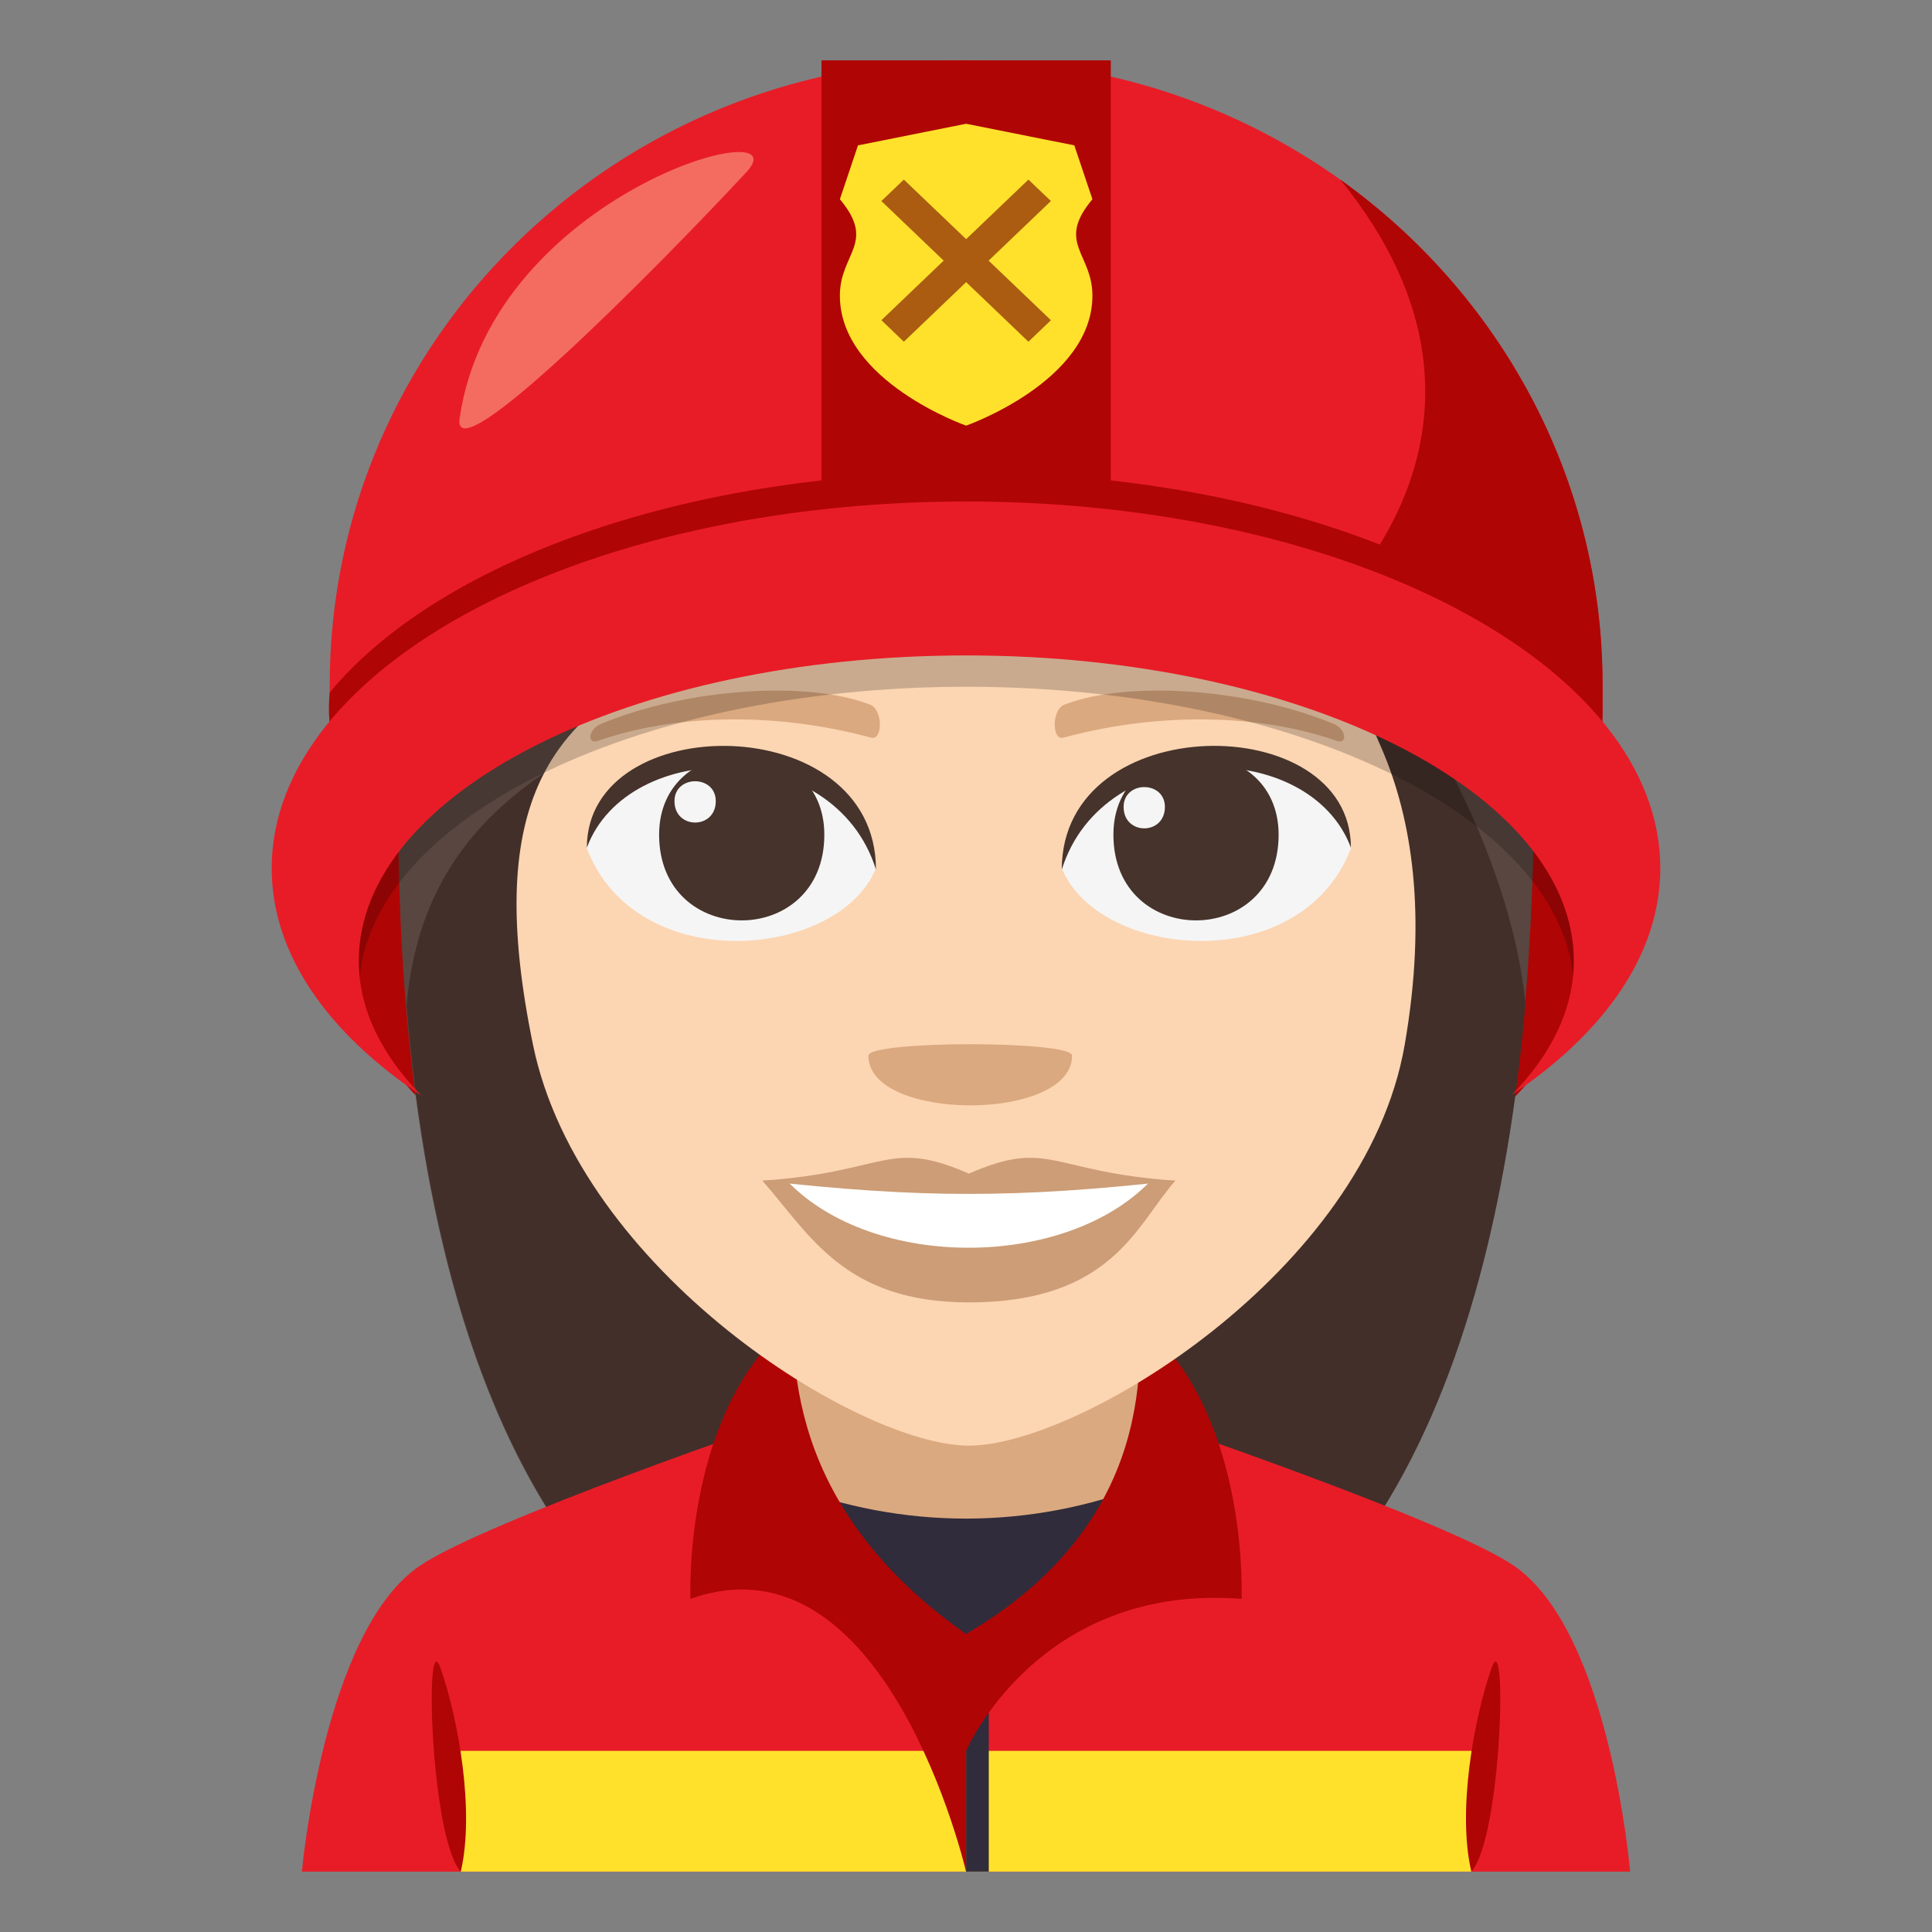 <?xml version="1.0" encoding="utf-8"?>
<!-- Generator: Adobe Illustrator 15.0.0, SVG Export Plug-In . SVG Version: 6.00 Build 0)  -->
<!DOCTYPE svg PUBLIC "-//W3C//DTD SVG 1.1//EN" "http://www.w3.org/Graphics/SVG/1.1/DTD/svg11.dtd">
<svg version="1.1" id="Layer_1" xmlns="http://www.w3.org/2000/svg" xmlns:xlink="http://www.w3.org/1999/xlink" x="0px" y="0px"
	 width="64px" height="64px" viewBox="0 0 64 64" enable-background="new 0 0 64 64" xml:space="preserve">
<rect x="0" y="0" width="64" height="64" fill="#808080" stroke="none"/>
<ellipse fill="#B00505" cx="32" cy="31.875" rx="20.25" ry="10.125"/>
<path fill="#594640" d="M41.247,14.154c-4.708-5.776-28.052-3.461-28.052,13.573c0.098,9.151,1.659,29.938,18.757,29.938
	c17.095,0,18.657-20.699,18.854-29.938C50.807,22.053,47.387,15.345,41.247,14.154z"/>
<path fill="#422F2A" d="M13.468,33.317c0.841,10.099,4.344,24.349,18.5,24.349c14.202,0,17.683-14.283,18.566-24.414
	c-0.464-4.665-3.335-10.691-9.562-17.795C28.211,23.406,14.425,22.168,13.468,33.317z"/>
<path fill="#E81C27" d="M13.904,51.871C16.102,50.377,26,47,26,47l6,2l6-2c0,0,9.965,3.369,12.15,4.867C53.33,54.041,54,62,54,62H10
	C10,62,10.713,54.035,13.904,51.871"/>
<polygon fill="#FFE12C" points="15.264,62 48.74,62 49.5,58 14.668,58 "/>
<rect x="26" y="42" fill="#DBA97F" width="12" height="9.658"/>
<path fill="#302C3B" d="M26,49.17c1.277,2.963,6,7.135,6,7.135s4.725-4.172,6-7.135C34.111,50.684,29.891,50.684,26,49.17z"/>
<path fill="#B00505" d="M15.264,62c0.467-2.006-0.082-5.057-0.668-6.736C14.051,53.699,14.256,60.896,15.264,62"/>
<path fill="#B00505" d="M49.406,55.264c-0.584,1.68-1.137,4.73-0.666,6.736C49.744,60.896,49.949,53.699,49.406,55.264"/>
<rect x="32.002" y="54.127" fill="#302C3B" width="0.752" height="7.873"/>
<path fill="#B00505" d="M32.002,62c0,0-2.629-11.346-9.129-9.035c0,0-0.258-5.805,3.02-8.869c1.014-0.949-1.098,4.971,6.107,10.033
	L32.002,62"/>
<path fill="#B00505" d="M32.002,58c0,0,2.383-5.559,9.127-5.035c0,0,0.258-5.805-3.018-8.869c-1.016-0.949,1.406,5.637-6.111,10.033
	L32.002,62"/>
<path fill="#FCD5B2" d="M45.795,24.855c-2.063-4.864-5.846-10.141-5.846-10.141c-13.84,8.317-25.539,4.143-22.291,19.904
	c1.542,7.479,10.794,13.271,14.439,13.271c3.642,0,13.127-5.749,14.434-13.271C47.288,30.262,46.756,27.121,45.795,24.855z"/>
<path fill="#F5F5F5" d="M44.75,28.107c-1.648,4.291-8.35,3.66-9.577,0.66C36.105,23.945,43.846,23.533,44.75,28.107z"/>
<path fill="#45332C" d="M36.883,27.651c0,3.784,5.473,3.784,5.473,0C42.355,24.138,36.883,24.138,36.883,27.651z"/>
<path fill="#45332C" d="M44.75,28.077c0-4.607-9.577-4.607-9.577,0.729C36.542,24.428,43.382,24.428,44.75,28.077z"/>
<path fill="#F5F5F5" d="M19.441,28.107c1.646,4.291,8.35,3.66,9.576,0.66C28.086,23.945,20.348,23.533,19.441,28.107z"/>
<path fill="#45332C" d="M27.307,27.651c0,3.784-5.473,3.784-5.473,0C21.834,24.138,27.307,24.138,27.307,27.651z"/>
<path fill="#45332C" d="M19.441,28.077c0-4.606,9.576-4.606,9.576,0.727C27.65,24.428,20.809,24.428,19.441,28.077z"/>
<path fill="#F5F5F5" d="M37.221,26.731c0,0.946,1.368,0.946,1.368,0C38.589,25.854,37.221,25.854,37.221,26.731z"/>
<path fill="#F5F5F5" d="M23.711,26.539c0,0.945-1.368,0.945-1.368,0C22.343,25.66,23.711,25.66,23.711,26.539z"/>
<path fill="#CC9D76" d="M38.934,39.111c-1.285,1.455-2.089,4.032-6.838,4.032c-4.145,0-5.285-2.271-6.842-4.032H38.934z"/>
<path fill="#FFFFFF" d="M38.08,39.156c-2.814,2.883-9.119,2.922-11.971,0H38.08z"/>
<path fill="#CC9D76" d="M32.096,38.879c-2.682-1.176-2.701-0.047-6.842,0.232c5.229,0.585,8.455,0.585,13.68,0
	C34.797,38.832,34.775,37.703,32.096,38.879z"/>
<path fill="#DBA97F" d="M44.168,23.974c-2.9-1.196-6.869-1.429-8.908-0.631c-0.43,0.168-0.416,1.196-0.037,1.094
	c2.923-0.795,6.287-0.857,9.055,0.104C44.649,24.672,44.604,24.152,44.168,23.974z"/>
<path fill="#DBA97F" d="M19.916,23.975c2.9-1.195,6.869-1.429,8.908-0.632c0.431,0.168,0.418,1.198,0.037,1.094
	c-2.924-0.795-6.287-0.857-9.053,0.105C19.436,24.672,19.48,24.152,19.916,23.975z"/>
<path fill="#DBA97F" d="M35.514,34.97c0,2.196-6.748,2.196-6.748,0C28.766,34.465,35.514,34.465,35.514,34.97z"/>
<path fill="#E81C27" d="M53.088,22.695c0,5.715,0.463-3.58-21.084-3.58c-21.545,0.002-21.082,9.295-21.082,3.58
	C10.922,11.264,20.361,2,32.004,2C43.648,2,53.088,11.264,53.088,22.695z"/>
<path fill="#B00505" d="M53.088,22.695c0-6.885-3.424-12.984-8.691-16.746c6.648,8.172-0.561,14.395-0.561,14.395
	C53.348,22.658,53.088,27.064,53.088,22.695z"/>
<rect x="27.213" y="2" fill="#B00505" width="9.584" height="16.199"/>
<path fill-rule="evenodd" clip-rule="evenodd" fill="#F46C60" d="M15.225,13.861c-0.273,1.904,6.504-4.939,9.498-8.156
	C26.652,3.637,16.305,6.369,15.225,13.861z"/>
<path fill="#B00505" d="M32.006,15.65c-9.43,0-17.535,2.998-21.084,7.291c-0.059,0.641,0,0.998,0,0.998S20.9,20.75,32.016,20.75
	s17.943-0.723,15.65-1.85C43.559,16.885,38.057,15.65,32.006,15.65z"/>
<path opacity="0.2" d="M32.006,17.65c-29.432,0-20.115,16.826-20.115,15.225c0-5.594,9.01-10.125,20.125-10.125
	s20.125,4.531,20.125,10.125C52.141,34.465,61.436,17.65,32.006,17.65z"/>
<path fill="#E81C27" d="M32,16.613c-12.701,0-23,5.438-23,12.15c0,2.846,1.859,5.463,4.963,7.533
	c-1.318-1.348-2.078-2.857-2.078-4.459c0-5.594,9.01-10.125,20.125-10.125s20.125,4.531,20.125,10.125
	c0,1.588-0.748,3.086-2.043,4.424C53.162,34.197,55,31.594,55,28.764C55,22.051,44.703,16.613,32,16.613z"/>
<path fill="#FFE12C" d="M36.188,6.6l-0.6-1.785L32.004,4.1l-3.582,0.715l-0.6,1.785c1.217,1.451,0,1.787,0,3.193
	c0,2.838,4.182,4.307,4.182,4.307s4.184-1.469,4.184-4.307C36.188,8.387,34.971,8.051,36.188,6.6"/>
<polygon fill="#AB5C10" points="29.941,11.32 29.197,10.607 34.068,5.949 34.813,6.66 "/>
<polygon fill="#AB5C10" points="29.197,6.66 29.941,5.949 34.813,10.607 34.068,11.32 "/>
</svg>
